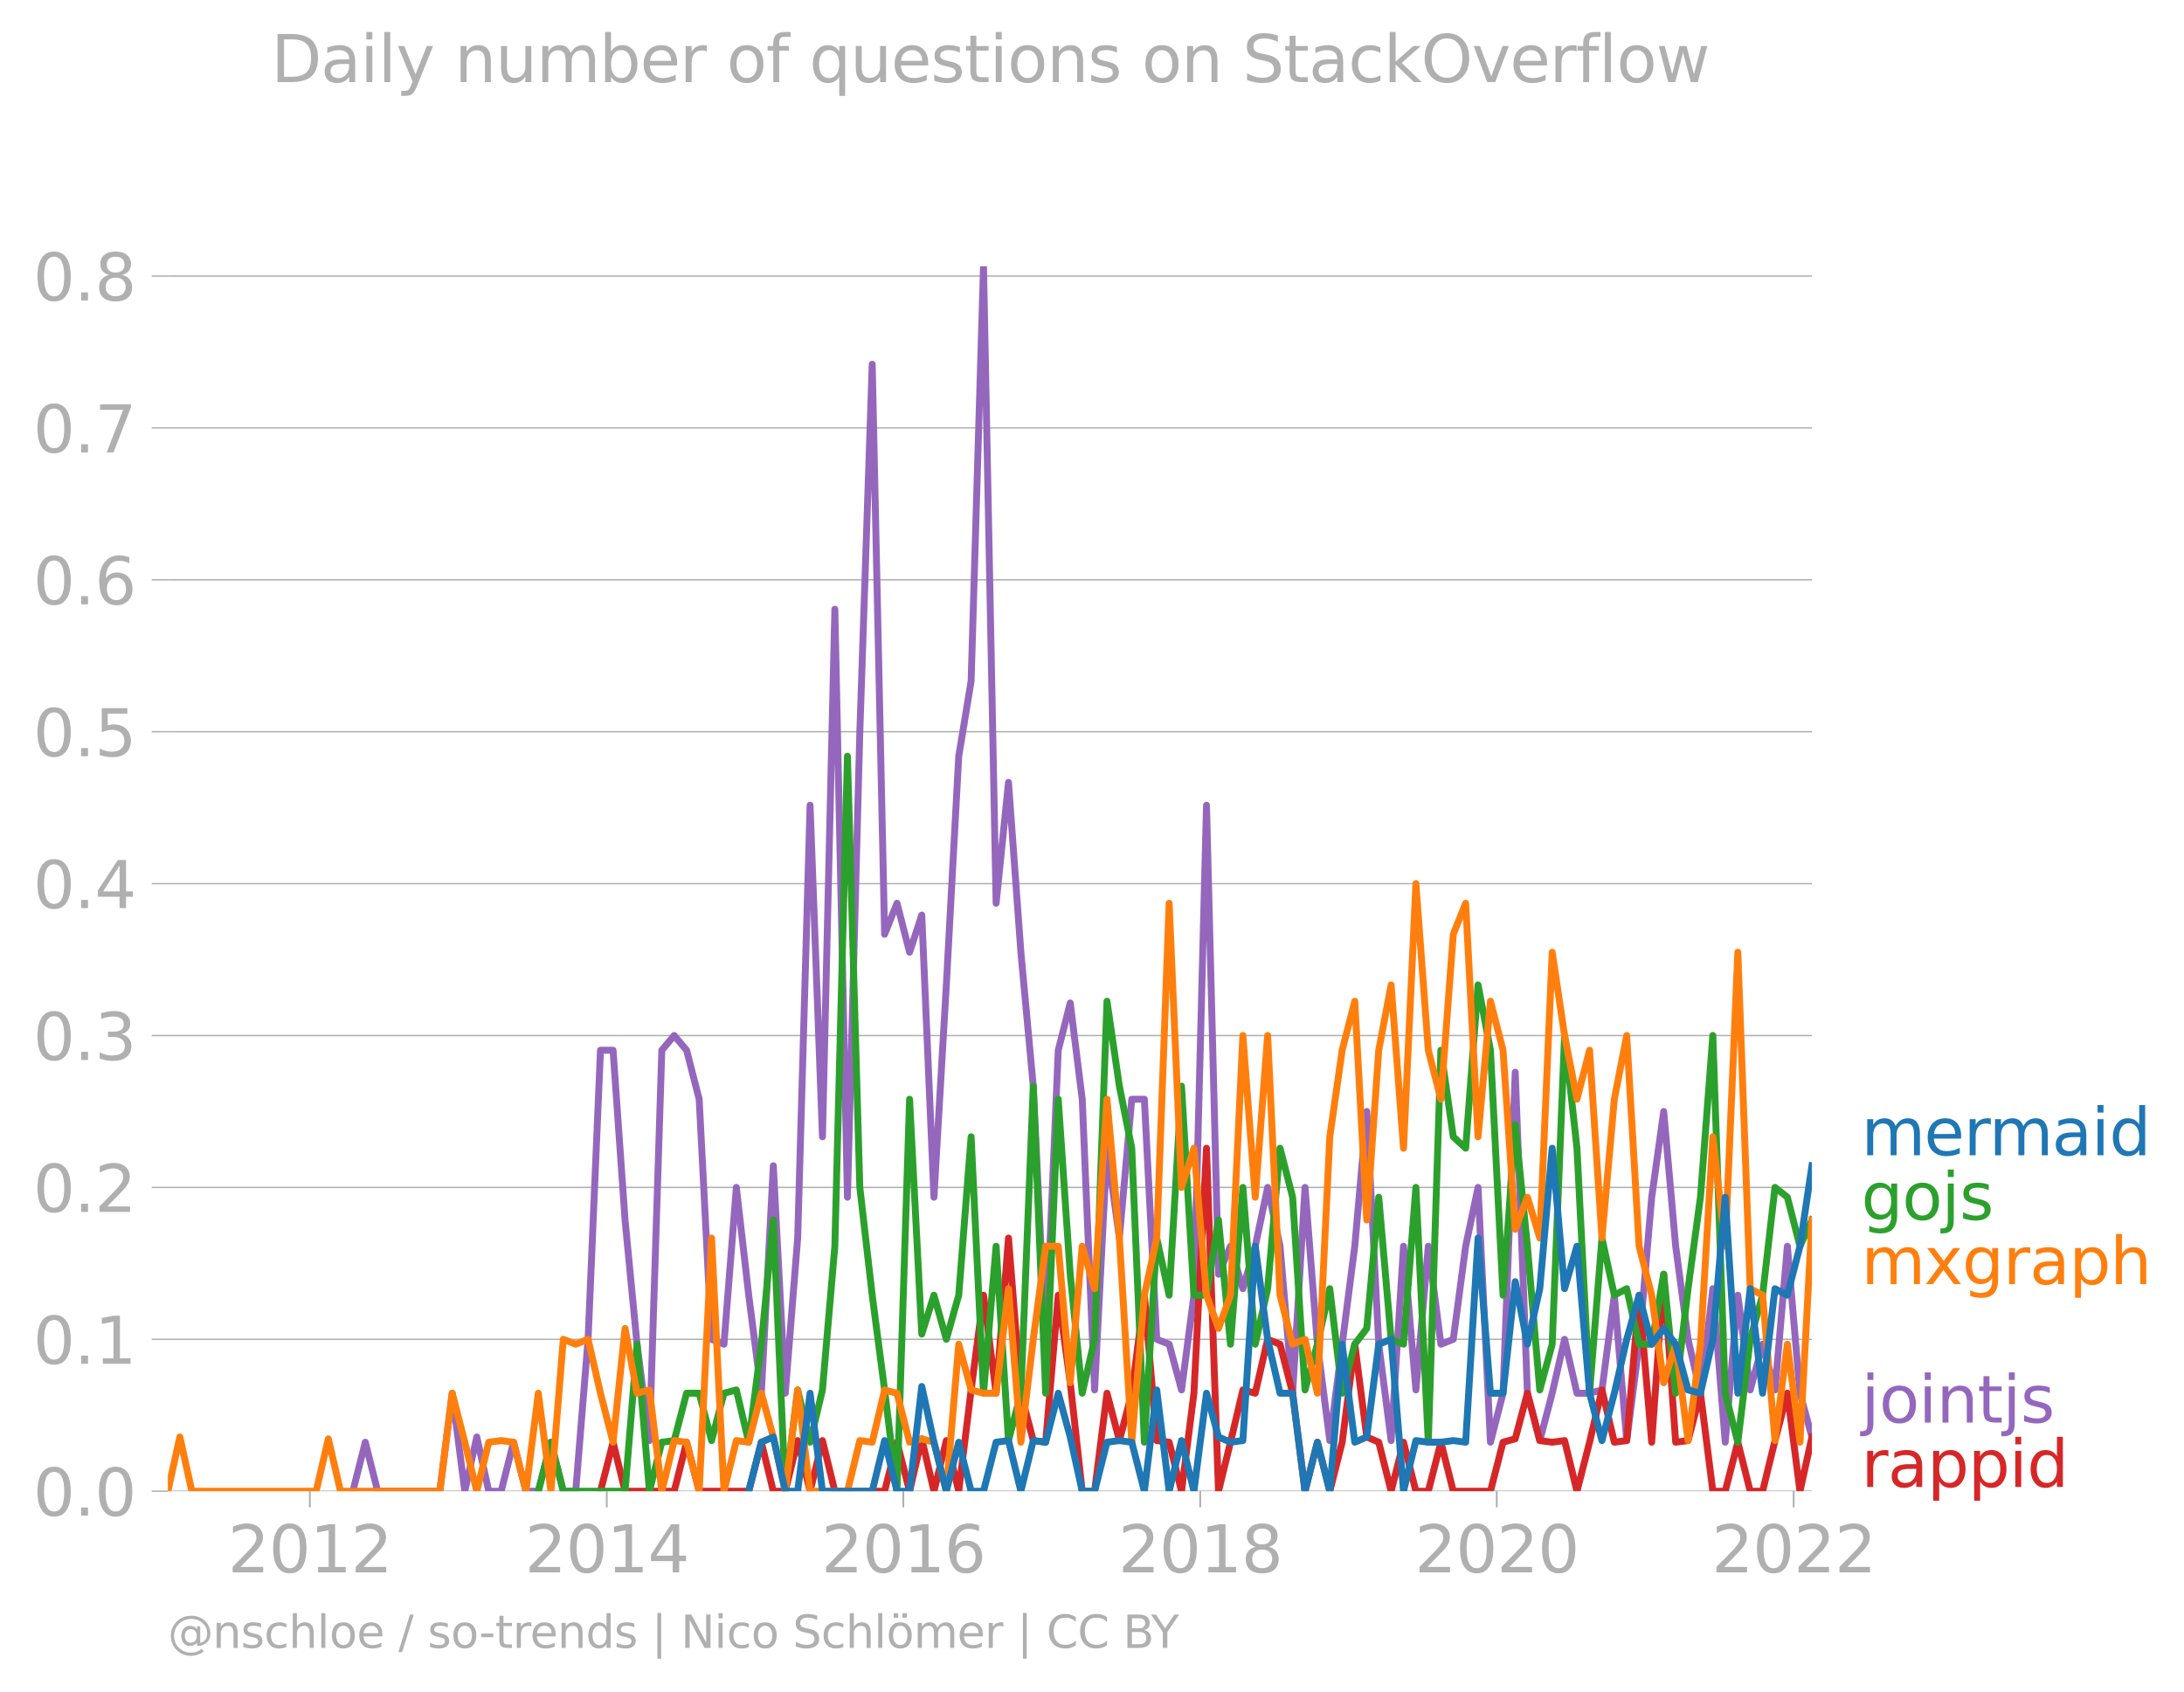 <svg xmlns:xlink="http://www.w3.org/1999/xlink" width="632.539" height="489.969" viewBox="0 0 474.404 367.477" xmlns="http://www.w3.org/2000/svg"><defs><style>*{stroke-linejoin:round;stroke-linecap:butt}</style></defs><g id="figure_1"><path d="M0 367.477h474.404V0H0v367.477z" style="fill:none" id="patch_1"/><g id="axes_1"><path d="M36.464 323.95h357.12V57.838H36.464V323.95z" style="fill:none" id="patch_2"/><g id="matplotlib.axis_1"><g id="xtick_1"><g id="line2d_1"><defs><path id="maacdfcb49e" d="M0 0v3.5" style="stroke:#b0b0b0;stroke-width:.4"/></defs><use xlink:href="#maacdfcb49e" x="67.302" y="323.95" style="fill:#b0b0b0;stroke:#b0b0b0;stroke-width:.4"/></g><g style="fill:#b0b0b0" transform="matrix(.14 0 0 -.14 49.487 341.588)" id="text_1"><defs><path id="DejaVuSans-32" d="M1228 531h2203V0H469v531q359 372 979 998 621 627 780 809 303 340 423 576 121 236 121 464 0 372-261 606-261 235-680 235-297 0-627-103-329-103-704-313v638q381 153 712 231 332 78 607 78 725 0 1156-363 431-362 431-968 0-288-108-546-107-257-392-607-78-91-497-524-418-433-1181-1211z" transform="scale(.016)"/><path id="DejaVuSans-30" d="M2034 4250q-487 0-733-480-245-479-245-1442 0-959 245-1439 246-480 733-480 491 0 736 480 246 480 246 1439 0 963-246 1442-245 480-736 480zm0 500q785 0 1199-621 414-620 414-1801 0-1178-414-1799Q2819-91 2034-91q-784 0-1198 620-414 621-414 1799 0 1181 414 1801 414 621 1198 621z" transform="scale(.016)"/><path id="DejaVuSans-31" d="M794 531h1031v3560L703 3866v575l1116 225h631V531h1031V0H794v531z" transform="scale(.016)"/></defs><use xlink:href="#DejaVuSans-32"/><use xlink:href="#DejaVuSans-30" x="63.623"/><use xlink:href="#DejaVuSans-31" x="127.246"/><use xlink:href="#DejaVuSans-32" x="190.869"/></g></g><g id="xtick_2"><use xlink:href="#maacdfcb49e" x="131.799" y="323.95" style="fill:#b0b0b0;stroke:#b0b0b0;stroke-width:.4" id="line2d_2"/><g style="fill:#b0b0b0" transform="matrix(.14 0 0 -.14 113.984 341.588)" id="text_2"><defs><path id="DejaVuSans-34" d="M2419 4116 825 1625h1594v2491zm-166 550h794V1625h666v-525h-666V0h-628v1100H313v609l1940 2957z" transform="scale(.016)"/></defs><use xlink:href="#DejaVuSans-32"/><use xlink:href="#DejaVuSans-30" x="63.623"/><use xlink:href="#DejaVuSans-31" x="127.246"/><use xlink:href="#DejaVuSans-34" x="190.869"/></g></g><g id="xtick_3"><use xlink:href="#maacdfcb49e" x="196.209" y="323.95" style="fill:#b0b0b0;stroke:#b0b0b0;stroke-width:.4" id="line2d_3"/><g style="fill:#b0b0b0" transform="matrix(.14 0 0 -.14 178.394 341.588)" id="text_3"><defs><path id="DejaVuSans-36" d="M2113 2584q-425 0-674-291-248-290-248-796 0-503 248-796 249-292 674-292t673 292q248 293 248 796 0 506-248 796-248 291-673 291zm1253 1979v-575q-238 112-480 171-242 60-480 60-625 0-955-422-329-422-376-1275 184 272 462 417 279 145 613 145 703 0 1111-427 408-426 408-1160 0-719-425-1154Q2819-91 2113-91q-810 0-1238 620-428 621-428 1799 0 1106 525 1764t1409 658q238 0 480-47t505-140z" transform="scale(.016)"/></defs><use xlink:href="#DejaVuSans-32"/><use xlink:href="#DejaVuSans-30" x="63.623"/><use xlink:href="#DejaVuSans-31" x="127.246"/><use xlink:href="#DejaVuSans-36" x="190.869"/></g></g><g id="xtick_4"><use xlink:href="#maacdfcb49e" x="260.707" y="323.95" style="fill:#b0b0b0;stroke:#b0b0b0;stroke-width:.4" id="line2d_4"/><g style="fill:#b0b0b0" transform="matrix(.14 0 0 -.14 242.892 341.588)" id="text_4"><defs><path id="DejaVuSans-38" d="M2034 2216q-450 0-708-241-257-241-257-662 0-422 257-663 258-241 708-241t709 242q260 243 260 662 0 421-258 662-257 241-711 241zm-631 268q-406 100-633 378-226 279-226 679 0 559 398 884 399 325 1092 325 697 0 1094-325t397-884q0-400-227-679-226-278-629-378 456-106 710-416 255-309 255-755 0-679-414-1042Q2806-91 2034-91q-771 0-1186 362-414 363-414 1042 0 446 256 755 257 310 713 416zm-231 997q0-362 226-565 227-203 636-203 407 0 636 203 230 203 230 565 0 363-230 566-229 203-636 203-409 0-636-203-226-203-226-566z" transform="scale(.016)"/></defs><use xlink:href="#DejaVuSans-32"/><use xlink:href="#DejaVuSans-30" x="63.623"/><use xlink:href="#DejaVuSans-31" x="127.246"/><use xlink:href="#DejaVuSans-38" x="190.869"/></g></g><g id="xtick_5"><use xlink:href="#maacdfcb49e" x="325.116" y="323.95" style="fill:#b0b0b0;stroke:#b0b0b0;stroke-width:.4" id="line2d_5"/><g style="fill:#b0b0b0" transform="matrix(.14 0 0 -.14 307.301 341.588)" id="text_5"><use xlink:href="#DejaVuSans-32"/><use xlink:href="#DejaVuSans-30" x="63.623"/><use xlink:href="#DejaVuSans-32" x="127.246"/><use xlink:href="#DejaVuSans-30" x="190.869"/></g></g><g id="xtick_6"><use xlink:href="#maacdfcb49e" x="389.614" y="323.95" style="fill:#b0b0b0;stroke:#b0b0b0;stroke-width:.4" id="line2d_6"/><g style="fill:#b0b0b0" transform="matrix(.14 0 0 -.14 371.799 341.588)" id="text_6"><use xlink:href="#DejaVuSans-32"/><use xlink:href="#DejaVuSans-30" x="63.623"/><use xlink:href="#DejaVuSans-32" x="127.246"/><use xlink:href="#DejaVuSans-32" x="190.869"/></g></g></g><g id="matplotlib.axis_2"><g id="ytick_1"><path d="M36.464 323.95h357.12" clip-path="url(#p192f6540bd)" style="fill:none;stroke:#b0b0b0;stroke-width:.3;stroke-linecap:square" id="line2d_7"/><g id="line2d_8"><defs><path id="m4fa69c95db" d="M0 0h-3.5" style="stroke:#b0b0b0;stroke-width:.3"/></defs><use xlink:href="#m4fa69c95db" x="36.464" y="323.95" style="fill:#b0b0b0;stroke:#b0b0b0;stroke-width:.3"/></g><g style="fill:#b0b0b0" transform="matrix(.14 0 0 -.14 7.2 329.269)" id="text_7"><defs><path id="DejaVuSans-2e" d="M684 794h660V0H684v794z" transform="scale(.016)"/></defs><use xlink:href="#DejaVuSans-30"/><use xlink:href="#DejaVuSans-2e" x="63.623"/><use xlink:href="#DejaVuSans-30" x="95.41"/></g></g><g id="ytick_2"><path d="M36.464 290.952h357.12" clip-path="url(#p192f6540bd)" style="fill:none;stroke:#b0b0b0;stroke-width:.3;stroke-linecap:square" id="line2d_9"/><use xlink:href="#m4fa69c95db" x="36.464" y="290.952" style="fill:#b0b0b0;stroke:#b0b0b0;stroke-width:.3" id="line2d_10"/><g style="fill:#b0b0b0" transform="matrix(.14 0 0 -.14 7.2 296.27)" id="text_8"><use xlink:href="#DejaVuSans-30"/><use xlink:href="#DejaVuSans-2e" x="63.623"/><use xlink:href="#DejaVuSans-31" x="95.41"/></g></g><g id="ytick_3"><path d="M36.464 257.954h357.12" clip-path="url(#p192f6540bd)" style="fill:none;stroke:#b0b0b0;stroke-width:.3;stroke-linecap:square" id="line2d_11"/><use xlink:href="#m4fa69c95db" x="36.464" y="257.954" style="fill:#b0b0b0;stroke:#b0b0b0;stroke-width:.3" id="line2d_12"/><g style="fill:#b0b0b0" transform="matrix(.14 0 0 -.14 7.2 263.273)" id="text_9"><use xlink:href="#DejaVuSans-30"/><use xlink:href="#DejaVuSans-2e" x="63.623"/><use xlink:href="#DejaVuSans-32" x="95.41"/></g></g><g id="ytick_4"><path d="M36.464 224.956h357.12" clip-path="url(#p192f6540bd)" style="fill:none;stroke:#b0b0b0;stroke-width:.3;stroke-linecap:square" id="line2d_13"/><use xlink:href="#m4fa69c95db" x="36.464" y="224.956" style="fill:#b0b0b0;stroke:#b0b0b0;stroke-width:.3" id="line2d_14"/><g style="fill:#b0b0b0" transform="matrix(.14 0 0 -.14 7.2 230.275)" id="text_10"><defs><path id="DejaVuSans-33" d="M2597 2516q453-97 707-404 255-306 255-756 0-690-475-1069Q2609-91 1734-91q-293 0-604 58T488 141v609q262-153 574-231 313-78 654-78 593 0 904 234t311 681q0 413-289 645-289 233-804 233h-544v519h569q465 0 712 186t247 536q0 359-255 551-254 193-729 193-260 0-557-57-297-56-653-174v562q360 100 674 150t592 50q719 0 1137-327 419-326 419-882 0-388-222-655t-631-370z" transform="scale(.016)"/></defs><use xlink:href="#DejaVuSans-30"/><use xlink:href="#DejaVuSans-2e" x="63.623"/><use xlink:href="#DejaVuSans-33" x="95.41"/></g></g><g id="ytick_5"><path d="M36.464 191.958h357.12" clip-path="url(#p192f6540bd)" style="fill:none;stroke:#b0b0b0;stroke-width:.3;stroke-linecap:square" id="line2d_15"/><use xlink:href="#m4fa69c95db" x="36.464" y="191.958" style="fill:#b0b0b0;stroke:#b0b0b0;stroke-width:.3" id="line2d_16"/><g style="fill:#b0b0b0" transform="matrix(.14 0 0 -.14 7.2 197.277)" id="text_11"><use xlink:href="#DejaVuSans-30"/><use xlink:href="#DejaVuSans-2e" x="63.623"/><use xlink:href="#DejaVuSans-34" x="95.41"/></g></g><g id="ytick_6"><path d="M36.464 158.96h357.12" clip-path="url(#p192f6540bd)" style="fill:none;stroke:#b0b0b0;stroke-width:.3;stroke-linecap:square" id="line2d_17"/><use xlink:href="#m4fa69c95db" x="36.464" y="158.96" style="fill:#b0b0b0;stroke:#b0b0b0;stroke-width:.3" id="line2d_18"/><g style="fill:#b0b0b0" transform="matrix(.14 0 0 -.14 7.2 164.28)" id="text_12"><defs><path id="DejaVuSans-35" d="M691 4666h2478v-532H1269V2991q137 47 274 70 138 23 276 23 781 0 1237-428 457-428 457-1159 0-753-469-1171Q2575-91 1722-91q-294 0-599 50Q819 9 494 109v635q281-153 581-228t634-75q541 0 856 284 316 284 316 772 0 487-316 771-315 285-856 285-253 0-505-56-251-56-513-175v2344z" transform="scale(.016)"/></defs><use xlink:href="#DejaVuSans-30"/><use xlink:href="#DejaVuSans-2e" x="63.623"/><use xlink:href="#DejaVuSans-35" x="95.41"/></g></g><g id="ytick_7"><path d="M36.464 125.962h357.12" clip-path="url(#p192f6540bd)" style="fill:none;stroke:#b0b0b0;stroke-width:.3;stroke-linecap:square" id="line2d_19"/><use xlink:href="#m4fa69c95db" x="36.464" y="125.962" style="fill:#b0b0b0;stroke:#b0b0b0;stroke-width:.3" id="line2d_20"/><g style="fill:#b0b0b0" transform="matrix(.14 0 0 -.14 7.2 131.281)" id="text_13"><use xlink:href="#DejaVuSans-30"/><use xlink:href="#DejaVuSans-2e" x="63.623"/><use xlink:href="#DejaVuSans-36" x="95.41"/></g></g><g id="ytick_8"><path d="M36.464 92.965h357.12" clip-path="url(#p192f6540bd)" style="fill:none;stroke:#b0b0b0;stroke-width:.3;stroke-linecap:square" id="line2d_21"/><use xlink:href="#m4fa69c95db" x="36.464" y="92.965" style="fill:#b0b0b0;stroke:#b0b0b0;stroke-width:.3" id="line2d_22"/><g style="fill:#b0b0b0" transform="matrix(.14 0 0 -.14 7.2 98.284)" id="text_14"><defs><path id="DejaVuSans-37" d="M525 4666h3000v-269L1831 0h-659l1594 4134H525v532z" transform="scale(.016)"/></defs><use xlink:href="#DejaVuSans-30"/><use xlink:href="#DejaVuSans-2e" x="63.623"/><use xlink:href="#DejaVuSans-37" x="95.41"/></g></g><g id="ytick_9"><path d="M36.464 59.967h357.12" clip-path="url(#p192f6540bd)" style="fill:none;stroke:#b0b0b0;stroke-width:.3;stroke-linecap:square" id="line2d_23"/><use xlink:href="#m4fa69c95db" x="36.464" y="59.967" style="fill:#b0b0b0;stroke:#b0b0b0;stroke-width:.3" id="line2d_24"/><g style="fill:#b0b0b0" transform="matrix(.14 0 0 -.14 7.2 65.286)" id="text_15"><use xlink:href="#DejaVuSans-30"/><use xlink:href="#DejaVuSans-2e" x="63.623"/><use xlink:href="#DejaVuSans-38" x="95.41"/></g></g></g><path d="m76.654 323.95 2.691-10.645 2.691 10.645H95.535l2.692-21.29 2.735 21.29 2.603-11.785 2.603 11.785h2.69l2.692-10.645 2.691 10.645h2.691l2.735-10.645 2.691 10.645h2.692l2.69-32.998 2.692-62.803h2.735l2.603 36.876 2.603 26.991 2.69 20.935 2.692-84.802 2.69-3.193 2.692 3.193 2.735 10.645 2.691 52.158 2.691 1.064 2.691-34.062 2.691 23.418 2.736 21.289 2.603-49.42 2.602 49.42 2.691-33.708 2.692-94.026 2.69 72.028 2.692-114.606 2.735 127.734 2.691-101.123 2.691-79.833 2.691 123.83 2.691-6.74 2.735 10.644 2.647-8.076 2.647 61.298 2.691-46.126 2.692-49.674 2.69-16.322 2.692-90.123 2.735 138.378 2.691-26.256 2.691 36.9 2.691 29.095 2.691 56.061 2.735-63.867 2.603-10.264 2.603 20.909 2.691 63.157 2.691-52.513 2.691 19.515 2.691-30.159h2.736l2.69 52.158 2.692 1.064 2.69 9.935 2.692-20.58 2.735-106.444 2.603 101.883 2.603-6.083 2.691 9.226 2.691-9.226 2.691-12.773 2.691 12.773 2.735 31.934 2.692-44.707 2.69 34.062 2.692 20.935 2.69-20.935 2.736-21.289 2.603-29.272 2.603 50.561 2.69 20.935 2.692-42.224 2.69 31.224 2.692-31.224 2.735 21.29 2.691-1.065 2.691-20.225 2.691-12.773 2.692 55.351 2.735-10.644 2.647-69.74 2.647 69.74 2.69 10.29 2.692-10.29 2.69-11.71 2.692 11.71h2.735l2.691-.71 2.691-20.58 2.691 31.58 2.692-20.935 2.735-31.933 2.603-18.628 2.602 29.272 2.692 20.225 2.69 11.709 2.692-22.708 2.69 33.352 2.736-31.933 2.691 20.58 2.691-9.936 2.691 9.935 2.691-31.224 2.736 31.934 2.602 9.504" clip-path="url(#p192f6540bd)" style="fill:none;stroke:#9467bd;stroke-width:1.5;stroke-linecap:square" id="line2d_25"/><path d="m130.432 323.95 2.735-10.645 2.603 10.645h10.675l2.692-10.645 2.735 10.645h10.764l2.736-10.645 2.603 10.645h2.602l2.691-11 2.692 11 2.69-11 2.692 11h10.808l2.691-10.645 2.735 10.645 2.647-11.379 2.647 11.379 2.691-11 2.692 11 2.69-21.999 2.692-20.58 2.735 21.29 2.691-33.708 2.691 33.708 2.691 10.29 2.691.354 2.735-31.933 2.603 19.008 2.603 23.57h2.691l2.691-21.29 2.691 10.29 2.691-10.29 2.736-21.288 2.69 31.579 2.692.354 2.69 10.645 2.692-21.29 2.735-53.222 2.603 74.512 2.603-10.645 2.691-11.354 2.691.71 2.691-11.71 2.691 1.065 2.735 10.645 2.692 21.289 2.69-10.645 2.692 10.645 2.69-10.645 2.736-21.289 2.603 20.149 2.603 1.14 2.69 10.645 2.692-10.645 2.69 10.645h2.692l2.735-10.645 2.691 10.645h8.074l2.735-10.645 2.647-.734 2.647-9.91 2.69 10.29 2.692.354 2.69-.354 2.692 10.999 2.735-10.645 2.691-11.354 2.691 11.354 2.691-.354 2.692-31.58 2.735 31.934 2.603-36.495 2.602 36.495 2.692-.354 2.69-10.29 2.692 21.289h2.69l2.736-10.645 2.691 10.645h2.691l2.691-11 2.691-10.29 2.736 21.29 2.602-11.785" clip-path="url(#p192f6540bd)" style="fill:none;stroke:#d62728;stroke-width:1.5;stroke-linecap:square" id="line2d_26"/><path d="m116.932 323.95 2.735-10.645 2.691 10.645H135.77l2.603-31.934 2.69 31.934 2.692-10.645 2.69-.354 2.692-10.29h2.735l2.691 10.29 2.691-10.29 2.691-.71 2.691 11.354 2.736-21.289 2.603-26.991 2.602 58.925 2.691-21.999 2.692 11.354 2.69-11.354 2.692-31.224 2.735-106.444 2.691 93.671 2.691 23.418 2.691 20.58 2.691 21.998 2.735-85.156 2.647 51.02 2.647-8.442 2.691 9.58 2.692-9.58 2.69-34.417 2.692 55.706 2.735-31.934 2.691 42.224 2.691-10.29 2.691-66.706 2.691 66.706 2.735-63.867 2.603 38.016 2.603 25.85 2.691-11.708 2.691-73.447 2.691 18.45 2.691 13.483 2.736 63.867 2.69-44.352 2.692 12.419 2.69-45.417 2.692 45.417h2.735l2.603-16.347 2.603 26.991 2.691-34.062 2.691 34.062 2.691-12.063 2.691-30.515 2.735 10.645 2.692 41.868 2.69-9.935 2.692-12.063 2.69 22.708 2.736-10.645 2.603-3.421 2.603-28.512 2.69 30.869 2.692 1.064 2.69-34.062 2.692 55.351 2.735-85.156 2.691 18.806 2.691 2.483 2.691-35.481 2.692 14.192 2.735 53.223 2.647-37.072 2.647 26.427 2.69 31.224 2.692-9.935 2.69-67.06 2.692 24.482 2.735 53.223 2.691-33.708 2.691 12.419 2.691-1.42 2.692 12.064h2.735l2.603-15.206 2.602 25.85 2.692-22.707 2.69-19.87 2.692-35.127 2.69 77.705 2.736 10.644 2.691-22.353 2.691-9.58 2.691-23.418 2.691 2.129 2.736 10.644 2.602-5.702" clip-path="url(#p192f6540bd)" style="fill:none;stroke:#2ca02c;stroke-width:1.5;stroke-linecap:square" id="line2d_27"/><g style="fill:#1f77b4" transform="matrix(.14 0 0 -.14 404.298 250.96)" id="text_16"><defs><path id="DejaVuSans-6d" d="M3328 2828q216 388 516 572t706 184q547 0 844-383 297-382 297-1088V0h-578v2094q0 503-179 746-178 244-543 244-447 0-707-297-259-296-259-809V0h-578v2094q0 506-178 748t-550 242q-441 0-701-298-259-298-259-808V0H581v3500h578v-544q197 322 472 475t653 153q382 0 649-194 267-193 395-562z" transform="scale(.016)"/><path id="DejaVuSans-65" d="M3597 1894v-281H953q38-594 358-905t892-311q331 0 642 81t618 244V178Q3153 47 2828-22t-659-69q-838 0-1327 487-489 488-489 1320 0 859 464 1363 464 505 1252 505 706 0 1117-455 411-454 411-1235zm-575 169q-6 471-264 752-258 282-683 282-481 0-770-272t-333-766l2050 4z" transform="scale(.016)"/><path id="DejaVuSans-72" d="M2631 2963q-97 56-211 82-114 27-251 27-488 0-749-317t-261-911V0H581v3500h578v-544q182 319 472 473 291 155 707 155 59 0 131-8 72-7 159-23l3-590z" transform="scale(.016)"/><path id="DejaVuSans-61" d="M2194 1759q-697 0-966-159t-269-544q0-306 202-486 202-179 548-179 479 0 768 339t289 901v128h-572zm1147 238V0h-575v531q-197-318-491-470T1556-91q-537 0-855 302-317 302-317 808 0 590 395 890 396 300 1180 300h807v57q0 397-261 614t-733 217q-300 0-585-72-284-72-546-216v532q315 122 612 182 297 61 578 61 760 0 1135-394 375-393 375-1193z" transform="scale(.016)"/><path id="DejaVuSans-69" d="M603 3500h575V0H603v3500zm0 1363h575v-729H603v729z" transform="scale(.016)"/><path id="DejaVuSans-64" d="M2906 2969v1894h575V0h-575v525q-181-312-458-464-276-152-664-152-634 0-1033 506-398 507-398 1332t398 1331q399 506 1033 506 388 0 664-152 277-151 458-463zM947 1747q0-634 261-995t717-361q456 0 718 361 263 361 263 995t-263 995q-262 361-718 361t-717-361q-261-361-261-995z" transform="scale(.016)"/></defs><use xlink:href="#DejaVuSans-6d"/><use xlink:href="#DejaVuSans-65" x="97.412"/><use xlink:href="#DejaVuSans-72" x="158.936"/><use xlink:href="#DejaVuSans-6d" x="198.299"/><use xlink:href="#DejaVuSans-61" x="295.711"/><use xlink:href="#DejaVuSans-69" x="356.99"/><use xlink:href="#DejaVuSans-64" x="384.773"/></g><g style="fill:#ff7f0e" transform="matrix(.14 0 0 -.14 404.298 278.96)" id="text_17"><defs><path id="DejaVuSans-78" d="M3513 3500 2247 1797 3578 0h-678L1881 1375 863 0H184l1360 1831L300 3500h678l928-1247 928 1247h679z" transform="scale(.016)"/><path id="DejaVuSans-67" d="M2906 1791q0 625-258 968-257 344-723 344-462 0-720-344-258-343-258-968 0-622 258-966t720-344q466 0 723 344 258 344 258 966zm575-1357q0-893-397-1329-396-436-1215-436-303 0-572 45t-522 139v559q253-137 500-202 247-66 503-66 566 0 847 295t281 892v285q-178-310-456-463T1784 0Q1141 0 747 490 353 981 353 1791q0 812 394 1302 394 491 1037 491 388 0 666-153t456-462v531h575V434z" transform="scale(.016)"/><path id="DejaVuSans-70" d="M1159 525v-1856H581v4831h578v-531q182 312 458 463 277 152 661 152 638 0 1036-506 399-506 399-1331T3314 415Q2916-91 2278-91q-384 0-661 152-276 152-458 464zm1957 1222q0 634-261 995t-717 361q-457 0-718-361t-261-995q0-634 261-995t718-361q456 0 717 361t261 995z" transform="scale(.016)"/><path id="DejaVuSans-68" d="M3513 2113V0h-575v2094q0 497-194 743-194 247-581 247-466 0-735-297-269-296-269-809V0H581v4863h578V2956q207 316 486 472 280 156 646 156 603 0 912-373 310-373 310-1098z" transform="scale(.016)"/></defs><use xlink:href="#DejaVuSans-6d"/><use xlink:href="#DejaVuSans-78" x="97.412"/><use xlink:href="#DejaVuSans-67" x="156.592"/><use xlink:href="#DejaVuSans-72" x="220.068"/><use xlink:href="#DejaVuSans-61" x="261.182"/><use xlink:href="#DejaVuSans-70" x="322.461"/><use xlink:href="#DejaVuSans-68" x="385.938"/></g><g style="fill:#2ca02c" transform="matrix(.14 0 0 -.14 404.298 264.96)" id="text_18"><defs><path id="DejaVuSans-6f" d="M1959 3097q-462 0-731-361t-269-989q0-628 267-989 268-361 733-361 460 0 728 362 269 363 269 988 0 622-269 986-268 364-728 364zm0 487q750 0 1178-488 429-487 429-1349 0-859-429-1349Q2709-91 1959-91q-753 0-1180 489-426 490-426 1349 0 862 426 1349 427 488 1180 488z" transform="scale(.016)"/><path id="DejaVuSans-6a" d="M603 3500h575V-63q0-668-255-968-254-300-820-300h-219v487H38q328 0 446 152Q603-541 603-63v3563zm0 1363h575v-729H603v729z" transform="scale(.016)"/><path id="DejaVuSans-73" d="M2834 3397v-544q-243 125-506 187-262 63-544 63-428 0-642-131t-214-394q0-200 153-314t616-217l197-44q612-131 870-370t258-667q0-488-386-773Q2250-91 1575-91q-281 0-586 55T347 128v594q319-166 628-249 309-82 613-82 406 0 624 139 219 139 219 392 0 234-158 359-157 125-692 241l-200 47q-534 112-772 345-237 233-237 639 0 494 350 762 350 269 994 269 318 0 599-47 282-46 519-140z" transform="scale(.016)"/></defs><use xlink:href="#DejaVuSans-67"/><use xlink:href="#DejaVuSans-6f" x="63.477"/><use xlink:href="#DejaVuSans-6a" x="124.658"/><use xlink:href="#DejaVuSans-73" x="152.441"/></g><g style="fill:#d62728" transform="matrix(.14 0 0 -.14 404.298 323.028)" id="text_19"><use xlink:href="#DejaVuSans-72"/><use xlink:href="#DejaVuSans-61" x="41.113"/><use xlink:href="#DejaVuSans-70" x="102.393"/><use xlink:href="#DejaVuSans-70" x="165.869"/><use xlink:href="#DejaVuSans-69" x="229.346"/><use xlink:href="#DejaVuSans-64" x="257.129"/></g><g style="fill:#9467bd" transform="matrix(.14 0 0 -.14 404.298 309.028)" id="text_20"><defs><path id="DejaVuSans-6e" d="M3513 2113V0h-575v2094q0 497-194 743-194 247-581 247-466 0-735-297-269-296-269-809V0H581v3500h578v-544q207 316 486 472 280 156 646 156 603 0 912-373 310-373 310-1098z" transform="scale(.016)"/><path id="DejaVuSans-74" d="M1172 4494v-994h1184v-447H1172V1153q0-428 117-550t477-122h590V0h-590q-666 0-919 248-253 249-253 905v1900H172v447h422v994h578z" transform="scale(.016)"/></defs><use xlink:href="#DejaVuSans-6a"/><use xlink:href="#DejaVuSans-6f" x="27.783"/><use xlink:href="#DejaVuSans-69" x="88.965"/><use xlink:href="#DejaVuSans-6e" x="116.748"/><use xlink:href="#DejaVuSans-74" x="180.127"/><use xlink:href="#DejaVuSans-6a" x="219.336"/><use xlink:href="#DejaVuSans-73" x="247.119"/></g><g style="fill:#b0b0b0" transform="matrix(.097 0 0 -.097 36.464 357.986)" id="text_21"><defs><path id="DejaVuSans-40" d="M2381 1678q0-447 222-702 222-254 610-254 384 0 604 256 221 256 221 700 0 438-225 695-225 258-607 258-378 0-602-256-223-256-223-697zm1703-934q-187-241-429-355t-564-114q-538 0-874 389t-336 1014q0 625 337 1015 338 391 873 391 322 0 565-117 244-117 428-354v409h447V722q457 69 714 417 258 349 258 902 0 334-99 628-98 294-298 544-325 409-792 626t-1017 217q-384 0-738-102-353-101-653-301-490-319-767-836-276-517-276-1120 0-497 179-932 180-434 521-765 328-325 759-495 431-171 922-171 403 0 792 136t714 389l281-347q-390-303-851-464t-936-161q-578 0-1091 205-512 205-912 595Q841 78 631 592q-209 514-209 1105 0 569 212 1084 213 516 607 907 403 396 931 607t1119 211q662 0 1229-272 568-271 952-771 234-307 357-666 124-359 124-744 0-822-497-1297T4084 263v481z" transform="scale(.016)"/><path id="DejaVuSans-63" d="M3122 3366v-538q-244 135-489 202t-495 67q-560 0-870-355-309-354-309-995t309-996q310-354 870-354 250 0 495 67t489 202V134Q2881 22 2623-34q-257-57-548-57-791 0-1257 497-465 497-465 1341 0 856 470 1346 471 491 1290 491 265 0 518-55 253-54 491-163z" transform="scale(.016)"/><path id="DejaVuSans-6c" d="M603 4863h575V0H603v4863z" transform="scale(.016)"/><path id="DejaVuSans-2f" d="M1625 4666h531L531-594H0l1625 5260z" transform="scale(.016)"/><path id="DejaVuSans-2d" d="M313 2009h1684v-512H313v512z" transform="scale(.016)"/><path id="DejaVuSans-7c" d="M1344 4891v-6400H813v6400h531z" transform="scale(.016)"/><path id="DejaVuSans-4e" d="M628 4666h850L3547 763v3903h612V0h-850L1241 3903V0H628v4666z" transform="scale(.016)"/><path id="DejaVuSans-53" d="M3425 4513v-616q-359 172-678 256-319 85-616 85-515 0-795-200t-280-569q0-310 186-468 186-157 705-254l381-78q706-135 1042-474t336-907q0-679-455-1029Q2797-91 1919-91q-331 0-705 75-373 75-773 222v650q384-215 753-325 369-109 725-109 540 0 834 212 294 213 294 607 0 343-211 537t-692 291l-385 75q-706 140-1022 440-315 300-315 835 0 619 436 975t1201 356q329 0 669-60 341-59 697-177z" transform="scale(.016)"/><path id="DejaVuSans-f6" d="M1959 3097q-462 0-731-361t-269-989q0-628 267-989 268-361 733-361 460 0 728 362 269 363 269 988 0 622-269 986-268 364-728 364zm0 487q750 0 1178-488 429-487 429-1349 0-859-429-1349Q2709-91 1959-91q-753 0-1180 489-426 490-426 1349 0 862 426 1349 427 488 1180 488zm295 1266h634v-631h-634v631zm-1222 0h634v-631h-634v631z" transform="scale(.016)"/><path id="DejaVuSans-43" d="M4122 4306v-665q-319 297-680 443-361 147-767 147-800 0-1225-489t-425-1414q0-922 425-1411t1225-489q406 0 767 147t680 444V359q-331-225-702-338-370-112-782-112-1060 0-1670 648-609 649-609 1771 0 1125 609 1773 610 649 1670 649 418 0 788-111 371-111 696-333z" transform="scale(.016)"/><path id="DejaVuSans-42" d="M1259 2228V519h1013q509 0 754 211 246 211 246 645 0 438-246 645-245 208-754 208H1259zm0 1919V2741h935q462 0 688 173 227 174 227 530 0 353-227 528-226 175-688 175h-935zm-631 519h1613q722 0 1112-300 391-300 391-853 0-429-200-682t-588-315q466-100 724-418 258-317 258-792 0-625-425-966Q3088 0 2303 0H628v4666z" transform="scale(.016)"/><path id="DejaVuSans-59" d="M-13 4666h679l1293-1919 1285 1919h678L2272 2222V0h-634v2222L-13 4666z" transform="scale(.016)"/></defs><use xlink:href="#DejaVuSans-40"/><use xlink:href="#DejaVuSans-6e" x="100"/><use xlink:href="#DejaVuSans-73" x="163.379"/><use xlink:href="#DejaVuSans-63" x="215.479"/><use xlink:href="#DejaVuSans-68" x="270.459"/><use xlink:href="#DejaVuSans-6c" x="333.838"/><use xlink:href="#DejaVuSans-6f" x="361.621"/><use xlink:href="#DejaVuSans-65" x="422.803"/><use xlink:href="#DejaVuSans-20" x="484.326"/><use xlink:href="#DejaVuSans-2f" x="516.113"/><use xlink:href="#DejaVuSans-20" x="549.805"/><use xlink:href="#DejaVuSans-73" x="581.592"/><use xlink:href="#DejaVuSans-6f" x="633.691"/><use xlink:href="#DejaVuSans-2d" x="696.748"/><use xlink:href="#DejaVuSans-74" x="732.832"/><use xlink:href="#DejaVuSans-72" x="772.041"/><use xlink:href="#DejaVuSans-65" x="810.904"/><use xlink:href="#DejaVuSans-6e" x="872.428"/><use xlink:href="#DejaVuSans-64" x="935.807"/><use xlink:href="#DejaVuSans-73" x="999.283"/><use xlink:href="#DejaVuSans-20" x="1051.383"/><use xlink:href="#DejaVuSans-7c" x="1083.17"/><use xlink:href="#DejaVuSans-20" x="1116.861"/><use xlink:href="#DejaVuSans-4e" x="1148.648"/><use xlink:href="#DejaVuSans-69" x="1223.453"/><use xlink:href="#DejaVuSans-63" x="1251.236"/><use xlink:href="#DejaVuSans-6f" x="1306.217"/><use xlink:href="#DejaVuSans-20" x="1367.398"/><use xlink:href="#DejaVuSans-53" x="1399.186"/><use xlink:href="#DejaVuSans-63" x="1462.662"/><use xlink:href="#DejaVuSans-68" x="1517.643"/><use xlink:href="#DejaVuSans-6c" x="1581.021"/><use xlink:href="#DejaVuSans-f6" x="1608.805"/><use xlink:href="#DejaVuSans-6d" x="1669.986"/><use xlink:href="#DejaVuSans-65" x="1767.398"/><use xlink:href="#DejaVuSans-72" x="1828.922"/><use xlink:href="#DejaVuSans-20" x="1870.035"/><use xlink:href="#DejaVuSans-7c" x="1901.822"/><use xlink:href="#DejaVuSans-20" x="1935.514"/><use xlink:href="#DejaVuSans-43" x="1967.301"/><use xlink:href="#DejaVuSans-43" x="2037.125"/><use xlink:href="#DejaVuSans-20" x="2106.949"/><use xlink:href="#DejaVuSans-42" x="2138.736"/><use xlink:href="#DejaVuSans-59" x="2201.84"/></g><g style="fill:#b0b0b0" transform="matrix(.14 0 0 -.14 58.878 17.838)" id="text_22"><defs><path id="DejaVuSans-44" d="M1259 4147V519h763q966 0 1414 437 448 438 448 1382 0 937-448 1373t-1414 436h-763zm-631 519h1297q1356 0 1990-564 635-564 635-1764 0-1207-638-1773Q3275 0 1925 0H628v4666z" transform="scale(.016)"/><path id="DejaVuSans-79" d="M2059-325q-243-625-475-815-231-191-618-191H506v481h338q237 0 368 113 132 112 291 531l103 262L191 3500h609L1894 763l1094 2737h609L2059-325z" transform="scale(.016)"/><path id="DejaVuSans-75" d="M544 1381v2119h575V1403q0-497 193-746 194-248 582-248 465 0 735 297 271 297 271 810v1984h575V0h-575v538q-209-319-486-474-276-155-642-155-603 0-916 375-312 375-312 1097zm1447 2203z" transform="scale(.016)"/><path id="DejaVuSans-62" d="M3116 1747q0 634-261 995t-717 361q-457 0-718-361t-261-995q0-634 261-995t718-361q456 0 717 361t261 995zM1159 2969q182 312 458 463 277 152 661 152 638 0 1036-506 399-506 399-1331T3314 415Q2916-91 2278-91q-384 0-661 152-276 152-458 464V0H581v4863h578V2969z" transform="scale(.016)"/><path id="DejaVuSans-66" d="M2375 4863v-479h-550q-309 0-430-125-120-125-120-450v-309h947v-447h-947V0H697v3053H147v447h550v244q0 584 272 851 272 268 862 268h544z" transform="scale(.016)"/><path id="DejaVuSans-71" d="M947 1747q0-634 261-995t717-361q456 0 718 361 263 361 263 995t-263 995q-262 361-718 361t-717-361q-261-361-261-995zM2906 525q-181-312-458-464-276-152-664-152-634 0-1033 506-398 507-398 1332t398 1331q399 506 1033 506 388 0 664-152 277-151 458-463v531h575v-4831h-575V525z" transform="scale(.016)"/><path id="DejaVuSans-6b" d="M581 4863h578V1991l1716 1509h734L1753 1863 3688 0h-750L1159 1709V0H581v4863z" transform="scale(.016)"/><path id="DejaVuSans-4f" d="M2522 4238q-688 0-1093-513-404-512-404-1397 0-881 404-1394 405-512 1093-512 687 0 1089 512 402 513 402 1394 0 885-402 1397-402 513-1089 513zm0 512q981 0 1568-658 588-658 588-1764 0-1103-588-1761Q3503-91 2522-91q-984 0-1574 656-589 657-589 1763t589 1764q590 658 1574 658z" transform="scale(.016)"/><path id="DejaVuSans-76" d="M191 3500h609L1894 563l1094 2937h609L2284 0h-781L191 3500z" transform="scale(.016)"/><path id="DejaVuSans-77" d="M269 3500h575l719-2731 715 2731h678l719-2731 716 2731h575L4050 0h-678l-753 2869L1863 0h-679L269 3500z" transform="scale(.016)"/></defs><use xlink:href="#DejaVuSans-44"/><use xlink:href="#DejaVuSans-61" x="77.002"/><use xlink:href="#DejaVuSans-69" x="138.281"/><use xlink:href="#DejaVuSans-6c" x="166.064"/><use xlink:href="#DejaVuSans-79" x="193.848"/><use xlink:href="#DejaVuSans-20" x="253.027"/><use xlink:href="#DejaVuSans-6e" x="284.814"/><use xlink:href="#DejaVuSans-75" x="348.193"/><use xlink:href="#DejaVuSans-6d" x="411.572"/><use xlink:href="#DejaVuSans-62" x="508.984"/><use xlink:href="#DejaVuSans-65" x="572.461"/><use xlink:href="#DejaVuSans-72" x="633.984"/><use xlink:href="#DejaVuSans-20" x="675.098"/><use xlink:href="#DejaVuSans-6f" x="706.885"/><use xlink:href="#DejaVuSans-66" x="768.066"/><use xlink:href="#DejaVuSans-20" x="803.271"/><use xlink:href="#DejaVuSans-71" x="835.059"/><use xlink:href="#DejaVuSans-75" x="898.535"/><use xlink:href="#DejaVuSans-65" x="961.914"/><use xlink:href="#DejaVuSans-73" x="1023.438"/><use xlink:href="#DejaVuSans-74" x="1075.537"/><use xlink:href="#DejaVuSans-69" x="1114.746"/><use xlink:href="#DejaVuSans-6f" x="1142.529"/><use xlink:href="#DejaVuSans-6e" x="1203.711"/><use xlink:href="#DejaVuSans-73" x="1267.09"/><use xlink:href="#DejaVuSans-20" x="1319.189"/><use xlink:href="#DejaVuSans-6f" x="1350.977"/><use xlink:href="#DejaVuSans-6e" x="1412.158"/><use xlink:href="#DejaVuSans-20" x="1475.537"/><use xlink:href="#DejaVuSans-53" x="1507.324"/><use xlink:href="#DejaVuSans-74" x="1570.801"/><use xlink:href="#DejaVuSans-61" x="1610.01"/><use xlink:href="#DejaVuSans-63" x="1671.289"/><use xlink:href="#DejaVuSans-6b" x="1726.27"/><use xlink:href="#DejaVuSans-4f" x="1784.18"/><use xlink:href="#DejaVuSans-76" x="1862.891"/><use xlink:href="#DejaVuSans-65" x="1922.07"/><use xlink:href="#DejaVuSans-72" x="1983.594"/><use xlink:href="#DejaVuSans-66" x="2024.707"/><use xlink:href="#DejaVuSans-6c" x="2059.912"/><use xlink:href="#DejaVuSans-6f" x="2087.695"/><use xlink:href="#DejaVuSans-77" x="2148.877"/></g><path d="m36.464 323.95 2.603-11.785 2.603 11.785h27l2.646-11.379 2.647 11.379h21.573l2.69-21.29 2.736 10.645 2.603 10.645 2.603-10.645 2.69-.354 2.692.354 2.691 10.645 2.691-21.29 2.735 21.29 2.691-32.998 2.692 1.064 2.69-1.064 2.692 11.709 2.735 10.644 2.603-24.71 2.603 14.066 2.69-.71 2.692 21.999 2.69-11 2.692.355 2.735 10.645 2.691-54.997 2.691 54.997 2.691-11 2.691.355 2.736-10.644 2.603 9.504 2.602 11.785 2.691-21.999 2.692 21.999h8.117l2.691-11 2.691.355 2.691-11.354 2.691.71 2.735 10.644 2.647-.734 2.647.734 2.691 10.645 2.692-31.934 2.69 9.935 2.692.71h2.735l2.691-22.708 2.691 33.352 2.691-22.353 2.691-20.225h2.735l2.603 29.653 2.603-29.653 2.691 9.226 2.691-41.159 2.691 30.16 2.691 44.351 2.736-31.933 2.69-12.419 2.692-72.737 2.69 61.738 2.692-8.516 2.735 31.934 2.603 7.223 2.603-7.223 2.691-56.416 2.691 35.127 2.691-35.127 2.691 56.416 2.735 10.644 2.692-1.064 2.69 11.709 2.692-55.706 2.69-18.806 2.736-10.644 2.603 47.52 2.603-36.876 2.69-14.192 2.692 35.481 2.69-57.48 2.692 36.191 2.735 10.645 2.691-35.836 2.691-6.742 2.691 50.739 2.692-29.45 2.735 10.644 2.647 38.908 2.647-6.974 2.69 8.87 2.692-62.092 2.69 18.095 2.692 13.838 2.735-10.645 2.691 40.804 2.691-30.159 2.691-13.838 2.692 45.771 2.735 10.645 2.603 19.008 2.602-8.364 2.692 20.935 2.69-20.935 2.692-45.061 2.69 23.772 2.736-63.866 2.691 73.092 2.691 1.419 2.691 31.579 2.691-20.935 2.736 21.29 2.602-48.281h0" clip-path="url(#p192f6540bd)" style="fill:none;stroke:#ff7f0e;stroke-width:1.5;stroke-linecap:square" id="line2d_28"/><path d="m162.636 323.95 2.736-10.645 2.603-1.14 2.602 11.785h2.691l2.692-21.29 2.69 21.29H189.46l2.691-11 2.691 11h2.735l2.647-22.757 2.647 12.112 2.691 10.645 2.692-10.645 2.69 10.645h2.692l2.735-10.645 2.691-.354 2.691 10.999 2.691-11 2.691.355 2.735-10.644 2.603 9.504 2.603 11.785h2.691l2.691-10.645 2.691-.354 2.691.354 2.736 10.645 2.69-21.999 2.692 21.999 2.69-11 2.692 11 2.735-21.29 2.603 9.505 2.603 1.14 2.691-.354 2.691-42.224 2.691 20.225 2.691 11.709h2.735l2.692 21.289 2.69-10.645 2.692 10.645 2.69-31.934 2.736 21.29 2.603-1.141 2.603-20.149 2.69-1.064 2.692 32.998 2.69-11 2.692.355h2.735l2.691-.354 2.691.354 2.691-44.352 2.692 33.708h2.735l2.647-24.226 2.647 13.581 2.69-12.063 2.692-30.515 2.69 30.515 2.692-9.226 2.735 31.934 2.691 10.29 2.691-10.29 2.691-11.71 2.692-9.58 2.735 10.645 2.603-3.421 2.602 3.421 2.692 9.935 2.69.71 2.692-11.71 2.69-30.868 2.736 42.578 2.691-22.708 2.691 22.708 2.691-22.708 2.691 1.419 2.736-10.645 2.602-17.487" clip-path="url(#p192f6540bd)" style="fill:none;stroke:#1f77b4;stroke-width:1.5;stroke-linecap:square" id="line2d_29"/></g></g><defs><clipPath id="p192f6540bd"><path d="M36.464 57.838h357.12V323.95H36.464z"/></clipPath></defs></svg>